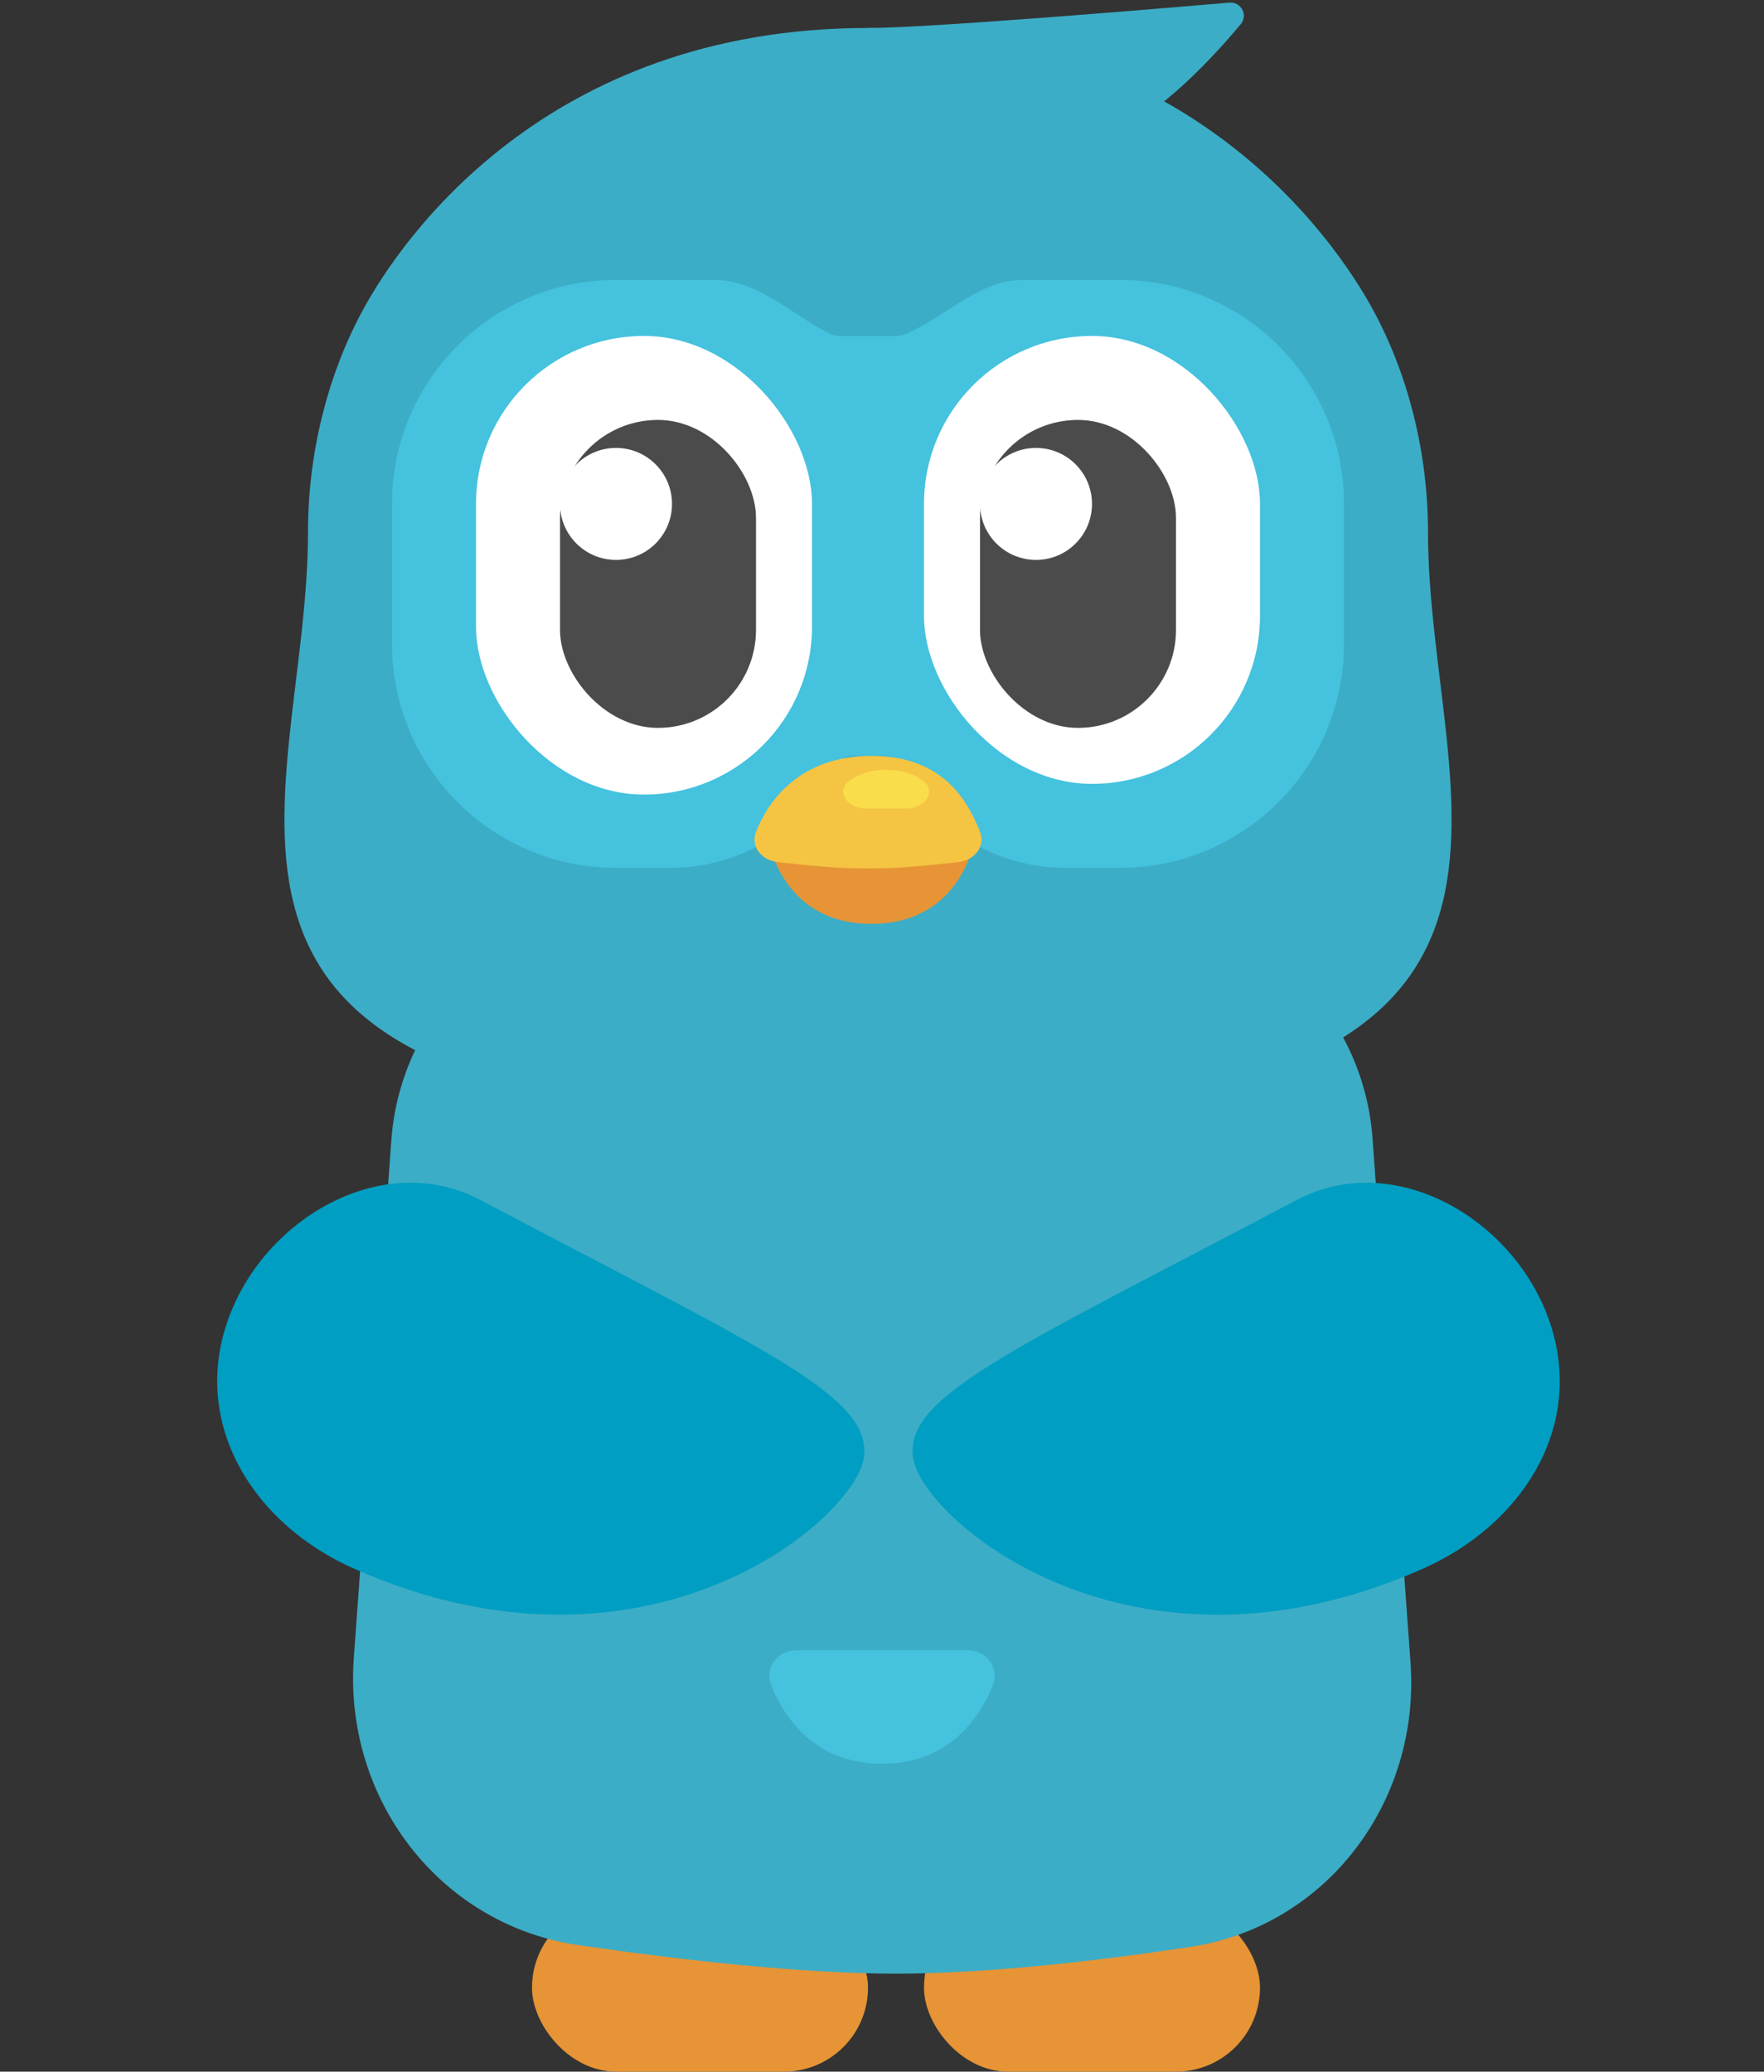 <svg width="63" height="74" viewBox="0 0 63 74" fill="none" xmlns="http://www.w3.org/2000/svg">
<rect x="0" y="0" width="63" height="74" fill="#333333" stroke="none"/>
<rect x="33" y="68" width="12" height="6" rx="3" fill="#E69435"/>
<rect x="19" y="68" width="12" height="6" rx="3" fill="#E69435"/>
<path d="M13.976 40.733C14.282 36.511 17.489 33.073 21.68 32.474L30.543 31.208C31.509 31.07 32.49 31.074 33.455 31.221L41.391 32.423C45.549 33.053 48.716 36.477 49.02 40.671L50.375 59.377C50.734 64.328 47.406 68.808 42.497 69.547C39.094 70.059 35.225 70.5 32 70.5C28.639 70.5 24.388 70.021 20.67 69.482C15.692 68.761 12.272 64.243 12.636 59.226L13.976 40.733Z" fill="#3CADC6"/>
<path d="M28.097 52H21.952C21.295 52 20.809 52.628 21.074 53.272C21.562 54.461 22.657 56.053 25.025 56.053C27.392 56.053 28.488 54.461 28.976 53.272C29.241 52.628 28.754 52 28.097 52Z" fill="#44C2DE"/>
<path d="M41.048 52H34.903C34.246 52 33.76 52.628 34.024 53.272C34.512 54.461 35.608 56.053 37.975 56.053C40.343 56.053 41.438 54.461 41.926 53.272C42.191 52.628 41.705 52 41.048 52Z" fill="#44C2DE"/>
<path d="M34.573 58.947H28.427C27.771 58.947 27.284 59.575 27.549 60.22C28.037 61.408 29.133 63 31.5 63C33.867 63 34.963 61.408 35.451 60.22C35.716 59.575 35.229 58.947 34.573 58.947Z" fill="#44C2DE"/>
<path d="M11 19C11 28.828 4.248 39.631 29 40H33C57.753 39.631 51 28.828 51 19C51 16.188 50.299 13.364 49 11C47.701 8.636 42.561 1 31 1C19.44 1 14.299 8.636 13 11C11.701 13.364 11 16.188 11 19Z" fill="#3CADC6"/>
<path d="M14 23V18C14 13.582 17.582 10 22 10H25.528C27.043 10 28.212 11.183 29.557 11.88C29.702 11.956 29.851 12 30 12H32C32.136 12 32.27 11.967 32.401 11.908C33.812 11.279 34.985 10 36.53 10H40C44.418 10 48 13.582 48 18V23C48 27.418 44.418 31 40 31H38.025C35.558 31 33.303 29.606 32.2 27.4C32.077 27.155 31.827 27 31.553 27H31H30.447C30.173 27 29.923 27.155 29.8 27.4C28.697 29.606 26.442 31 23.975 31H22C17.582 31 14 27.418 14 23Z" fill="#44C2DE"/>
<rect x="17" y="12" width="12" height="16.383" rx="6" fill="white"/>
<rect x="20" y="15" width="7" height="11" rx="3.5" fill="#4B4B4B"/>
<path d="M24 18C24 19.105 23.105 20 22 20C20.895 20 20 19.105 20 18C20 16.895 20.895 16 22 16C23.105 16 24 16.895 24 18Z" fill="white"/>
<rect x="33" y="12" width="12" height="16" rx="6" fill="white"/>
<rect x="35" y="15" width="7" height="11" rx="3.5" fill="#4B4B4B"/>
<path d="M39 18C39 19.105 38.105 20 37 20C35.895 20 35 19.105 35 18C35 16.895 35.895 16 37 16C38.105 16 39 16.895 39 18Z" fill="white"/>
<path d="M31.124 33C27.901 33 27.444 30 27.444 30H34.803C34.803 30 34.347 33 31.124 33Z" fill="#E69435"/>
<path d="M31.124 27C33.689 27 34.564 28.616 35 29.708C35.208 30.229 34.801 30.735 34.218 30.796L33.242 30.899C31.699 31.062 30.301 31.062 28.758 30.899L27.782 30.796C27.199 30.735 26.792 30.229 27 29.708C27.436 28.616 28.558 27 31.124 27Z" fill="#F5C443"/>
<path d="M32.367 28.882H30.931C30.289 28.882 29.826 28.292 30.322 27.904C30.611 27.677 31.034 27.5 31.649 27.5C32.265 27.5 32.688 27.677 32.977 27.904C33.472 28.292 33.009 28.882 32.367 28.882Z" fill="#F9DD4A"/>
<path d="M43.898 0.095C40.975 0.345 33.105 1 31 1L31 6C31 6 35.806 5.596 39 5C40.932 4.64 43.197 2.2 44.31 0.867C44.586 0.536 44.327 0.058 43.898 0.095Z" fill="#3CADC6"/>
<path d="M12.628 56.026C23.064 60.663 30.508 54.295 30.849 52.084C31.191 49.872 27.305 48.227 17.147 42.86C13.635 41.004 9.226 43.599 8.049 47.428C6.93 51.068 9.151 54.481 12.628 56.026Z" fill="#009EC2"/>
<path d="M50.835 56.027C40.399 60.664 32.955 54.295 32.613 52.084C32.272 49.873 36.158 48.228 46.316 42.861C49.828 41.005 54.237 43.6 55.414 47.429C56.533 51.068 54.312 54.482 50.835 56.027Z" fill="#009EC2"/>
</svg>
